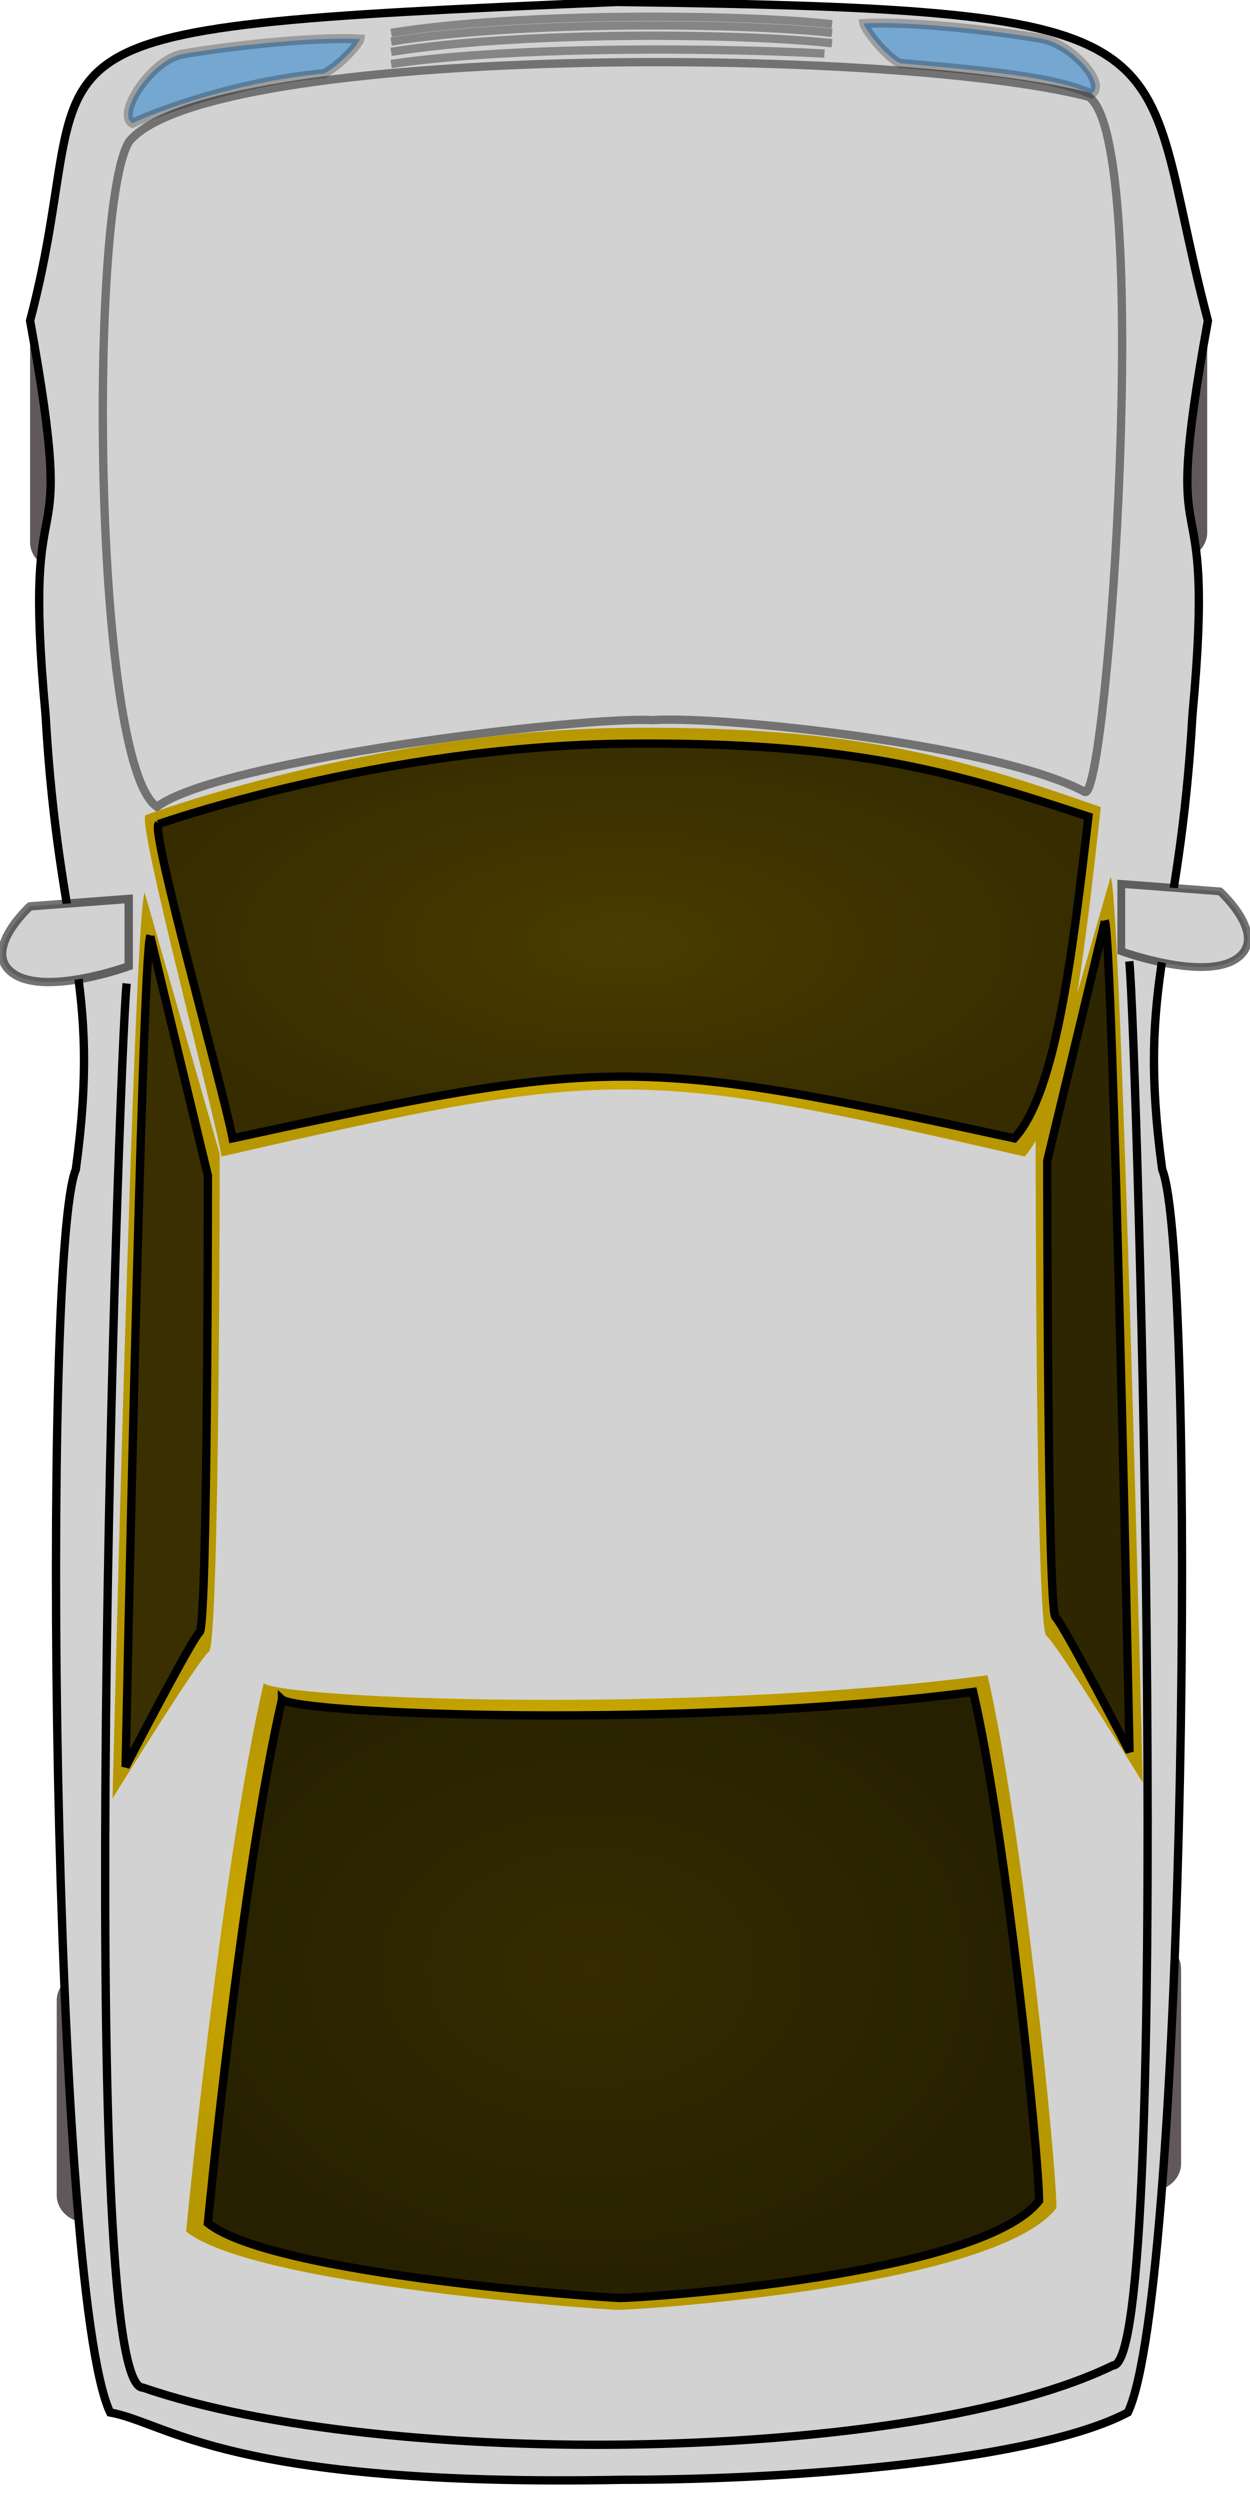 <svg width="100%" height="100%" viewBox="0 0 200 400" fill="none" xmlns="http://www.w3.org/2000/svg">
<g clip-path="url(#clip0_1152_251)">
<path d="M19.773 315.719H13.862C11.22 315.719 9.077 317.667 9.077 320.07V351.247C9.077 353.65 11.22 355.598 13.862 355.598H19.773C22.415 355.598 24.557 353.65 24.557 351.247V320.07C24.557 317.667 22.415 315.719 19.773 315.719Z" fill="#60585A"/>
<path d="M184.188 310.652H178.278C175.635 310.652 173.493 312.6 173.493 315.002V346.18C173.493 348.583 175.635 350.53 178.278 350.53H184.188C186.831 350.53 188.973 348.583 188.973 346.18V315.002C188.973 312.6 186.831 310.652 184.188 310.652Z" fill="#60585A"/>
<path d="M114.83 33.916C117.88 34.079 121.037 34.113 124.064 33.744C126.055 33.383 130.458 31.835 128.33 29.347C125.407 26.792 120.231 27.183 116.536 27.47L116.25 24.433C121.338 24.053 127.489 23.93 131.209 27.64C134.543 32.465 129.328 35.95 124.507 36.77C121.285 37.142 118.062 36.947 114.831 37.119V33.916H114.83Z" fill="#4A00AD"/>
<path d="M114.83 17.893C117.88 17.73 121.037 17.696 124.064 18.065C126.055 18.426 130.458 19.974 128.33 22.462C125.407 25.017 120.231 24.626 116.536 24.339L116.25 27.376C121.338 27.756 127.489 27.879 131.209 24.169C134.543 19.344 129.328 15.859 124.507 15.039C121.285 14.668 118.062 14.862 114.831 14.69V17.893H114.83Z" fill="#4A00AD"/>
<path d="M102.929 24.85C104.08 24.95 105.263 24.907 106.416 24.912C107.392 24.915 110.669 25.369 111.277 24.407C111.492 23.721 111.127 22.935 110.493 22.552C108.956 21.834 106.881 22.199 105.231 22.271C103.214 22.359 100.477 22.562 99.861 20.329C99.669 18.506 100.919 16.759 102.477 15.701C104.538 14.548 106.885 14.761 109.184 15.024C110.554 15.19 111.919 15.38 113.292 15.521L113.04 17.448C111.662 17.298 110.294 17.091 108.919 16.925C107.238 16.738 105.308 16.454 103.768 17.268C102.882 17.837 102.028 18.886 102.021 19.915C102.013 20.68 104.643 20.378 105.122 20.356C107.347 20.248 109.766 19.922 111.785 20.968C113.411 22.076 114.13 24.195 112.868 25.774C111.221 27.197 108.51 26.83 106.416 26.836C105.263 26.841 104.08 26.798 102.929 26.898V24.85Z" fill="#4A00AD"/>
<path d="M101.136 26.844C99.801 26.721 98.419 26.77 97.079 26.764C94.553 26.755 92.026 26.773 89.499 26.782C88.993 26.785 88.486 26.788 87.98 26.801V25.064C88.486 25.078 88.993 25.081 89.499 25.084C92.026 25.093 94.553 25.11 97.079 25.102C98.419 25.096 99.801 25.144 101.136 25.021V26.844Z" fill="#4A00AD"/>
<path d="M93.692 25.57C93.795 24.902 93.743 24.197 93.748 23.526C93.756 22.186 93.756 20.847 93.745 19.507C93.737 18.619 93.726 17.732 93.724 16.845C93.723 16.314 93.725 15.783 93.726 15.252H95.885C95.886 15.783 95.888 16.314 95.886 16.845C95.885 17.732 95.874 18.619 95.866 19.507C95.855 20.847 95.855 22.186 95.862 23.526C95.868 24.197 95.815 24.902 95.919 25.57H93.692Z" fill="#4A00AD"/>
<path d="M85.378 26.482C85.5 25.617 85.442 24.707 85.453 23.838C85.479 21.654 85.481 19.47 85.457 17.285C85.448 16.57 85.436 15.855 85.421 15.14H87.246C87.231 15.855 87.219 16.57 87.209 17.285C87.185 19.47 87.189 21.654 87.214 23.838C87.225 24.707 87.166 25.617 87.288 26.482H85.378Z" fill="#4A00AD"/>
<path d="M86.521 27.004C85.735 26.925 84.925 26.966 84.136 26.947C82.448 26.877 80.965 26.429 80.744 24.711C80.693 22.991 81.731 21.959 83.569 21.641C84.431 21.542 85.274 21.572 86.135 21.655L85.939 23.26C85.258 23.191 84.589 23.159 83.907 23.234C83.013 23.384 82.559 23.68 82.567 24.54C82.636 25.317 83.457 25.294 84.18 25.325C84.951 25.339 85.752 25.366 86.521 25.288V27.004Z" fill="#4A00AD"/>
<path d="M85.769 22.408C85.087 22.339 84.38 22.371 83.695 22.366C82.225 22.355 80.576 22.459 79.355 21.588C78.322 20.595 78.678 19.373 79.064 18.195C79.327 17.398 79.552 16.615 79.58 15.78C79.582 15.616 79.58 15.455 79.575 15.292L81.417 15.249C81.423 15.444 81.425 15.637 81.422 15.831C81.388 16.81 81.129 17.728 80.819 18.66C80.679 19.088 80.288 19.88 80.549 20.328C81.171 20.97 82.874 20.74 83.695 20.733C84.38 20.728 85.087 20.761 85.769 20.692V22.408Z" fill="#4A00AD"/>
<path d="M85.962 26.999H87.273V25.466H85.962V26.999Z" fill="#4A00AD"/>
<path fill-rule="evenodd" clip-rule="evenodd" d="M65.353 20.954C65.353 17.428 68.249 14.566 71.817 14.566C75.385 14.566 78.281 17.428 78.281 20.954C78.281 24.48 75.385 27.342 71.817 27.342C68.249 27.342 65.353 24.48 65.353 20.954ZM67.414 21.117C67.414 18.716 69.387 16.766 71.817 16.766C74.248 16.766 76.22 18.716 76.22 21.117C76.22 23.52 74.248 25.468 71.817 25.468C69.387 25.468 67.414 23.52 67.414 21.117Z" fill="#4A00AD"/>
<path d="M188.368 49.68H182.458C179.815 49.68 177.673 51.627 177.673 54.03V85.208C177.673 87.61 179.815 89.558 182.458 89.558H188.368C191.011 89.558 193.153 87.61 193.153 85.208V54.03C193.153 51.627 191.011 49.68 188.368 49.68Z" fill="#60585A"/>
<path d="M15.507 51.242H9.596C6.954 51.242 4.812 53.189 4.812 55.592V86.77C4.812 89.172 6.954 91.12 9.596 91.12H15.507C18.15 91.12 20.292 89.172 20.292 86.77V55.592C20.292 53.189 18.15 51.242 15.507 51.242Z" fill="#60585A"/>
<path fill-rule="evenodd" clip-rule="evenodd" d="M99.613 396.767C36.595 397.964 26.936 387.686 17.623 385.993C8.313 366.344 6.545 200.663 12.13 187.118C16.307 156.44 9.38 151.36 7.289 114.386C3.31 71.205 12.759 95.216 4.815 51.307C16.886 5.591 -5.85 4.66 98.737 0.313C194.716 1.53 181.201 5.591 193.267 51.307C185.323 95.217 194.772 71.205 190.793 114.386C188.702 151.358 181.775 156.438 185.951 187.118C191.537 200.662 189.769 366.342 180.459 385.993C165.883 393.672 127.256 396.767 99.606 396.767H99.613Z" fill="#D2D2D2" stroke="black" stroke-width="1.333"/>
<path fill-rule="evenodd" clip-rule="evenodd" d="M23.15 142.84L35.152 184.617C35.152 184.617 35.152 262.948 33.438 264.251C31.723 265.556 18.007 287.749 18.007 287.749C18.007 287.749 21.436 145.452 23.151 142.837L23.15 142.84Z" fill="url(#paint0_radial_1152_251)"/>
<path fill-rule="evenodd" clip-rule="evenodd" d="M177.701 140.306L165.699 182.083C165.699 182.083 165.699 260.415 167.413 261.717C169.128 263.022 182.844 285.216 182.844 285.216C182.844 285.216 179.415 142.918 177.7 140.303L177.701 140.306Z" fill="url(#paint1_radial_1152_251)"/>
<path fill-rule="evenodd" clip-rule="evenodd" d="M20.732 22.561C14.229 32.02 14.704 121.993 25.107 129.087C35.156 121.562 93.37 114.571 104.439 115.221C115.746 114.465 160.002 119.303 173.598 126.722C177.264 127.802 184.593 22.562 174.189 15.468C141.674 7.186 33.734 7.186 20.732 22.557V22.561Z" fill="#D2D2D2" stroke="black" stroke-opacity="0.459" stroke-width="1.333"/>
<path fill-rule="evenodd" clip-rule="evenodd" d="M23.276 130.43C23.276 130.43 59.799 116.8 100.546 116.451C137.237 116.127 153.807 121.328 176.126 129.13C173.421 153.836 170.715 177.241 163.952 185.043C101.731 170.738 97.674 170.738 35.453 185.043C34.098 177.244 21.924 131.729 23.277 130.432L23.276 130.43Z" fill="url(#paint2_radial_1152_251)"/>
<path fill-rule="evenodd" clip-rule="evenodd" d="M25.364 131.854C25.364 131.854 60.913 119.306 100.577 118.985C136.29 118.686 152.418 123.474 174.145 130.657C171.512 153.402 168.879 174.948 162.296 182.131C101.73 168.963 97.784 168.964 37.218 182.132C35.902 174.949 24.052 133.051 25.369 131.854L25.364 131.854Z" fill="black" fill-opacity="0.704" stroke="black" stroke-width="1.333"/>
<path fill-rule="evenodd" clip-rule="evenodd" d="M42.189 269.297C35.295 299.381 29.781 357.044 29.781 357.044C40.81 365.818 97.335 369.579 98.718 369.579C102.854 369.579 159.378 365.818 169.031 353.283C169.031 345.762 163.516 291.861 158.001 268.044C109.748 274.312 44.951 271.805 42.193 269.298L42.189 269.297Z" fill="url(#paint3_radial_1152_251)"/>
<path fill-rule="evenodd" clip-rule="evenodd" d="M45.114 271.911C38.53 300.641 33.264 355.706 33.264 355.706C43.797 364.085 97.776 367.677 99.097 367.677C103.047 367.677 157.026 364.085 166.245 352.115C166.245 344.932 160.978 293.459 155.711 270.712C109.63 276.697 47.75 274.303 45.114 271.909V271.911Z" fill="black" fill-opacity="0.786" stroke="black" stroke-width="1.333"/>
<path fill-rule="evenodd" clip-rule="evenodd" d="M179.406 141.426L195.206 142.623C195.206 142.623 203.106 149.805 197.839 153.396C192.572 156.988 179.406 152.2 179.406 152.2V141.426Z" fill="#D2D2D2" stroke="black" stroke-opacity="0.553" stroke-width="1.25"/>
<path fill-rule="evenodd" clip-rule="evenodd" d="M20.591 143.823L4.792 145.02C4.792 145.02 -3.108 152.202 2.159 155.793C7.425 159.385 20.591 154.597 20.591 154.597V143.823Z" fill="#D2D2D2" stroke="black" stroke-opacity="0.547" stroke-width="1.333"/>
<path fill-rule="evenodd" clip-rule="evenodd" d="M29.306 8.627C24.277 9.425 18.538 18.255 21.178 19.726C27.465 16.843 39.752 12.882 51.822 11.778C54.211 10.613 57.472 7.037 57.595 6.24C49.299 5.811 34.792 7.646 29.306 8.627Z" fill="#2E87CF" fill-opacity="0.566" stroke="black" stroke-opacity="0.252" stroke-width="1.443"/>
<path fill-rule="evenodd" clip-rule="evenodd" d="M166.476 6.139C171.505 6.936 177.244 13.554 174.604 15.026C168.318 12.143 156.03 11.223 143.96 10.119C141.571 8.953 138.312 4.549 138.186 3.751C146.483 3.322 160.99 5.158 166.476 6.139Z" fill="#2E87CF" fill-opacity="0.566" stroke="black" stroke-opacity="0.252" stroke-width="1.443"/>
<path d="M62.583 5.26C83.259 1.943 118.226 2.219 133.125 3.877" stroke="black" stroke-opacity="0.371" stroke-width="1.333"/>
<path d="M62.583 6.643C83.259 3.325 118.226 3.601 133.125 5.26" stroke="black" stroke-opacity="0.371" stroke-width="1.333"/>
<path d="M62.583 8.301C83.259 4.983 118.226 5.259 133.125 6.918" stroke="black" stroke-opacity="0.371" stroke-width="1.333"/>
<path d="M62.583 10.236C83.259 7.195 117.314 7.748 131.91 8.577" stroke="black" stroke-opacity="0.371" stroke-width="1.333"/>
<path fill-rule="evenodd" clip-rule="evenodd" d="M24.048 149.808L33.264 188.115C33.264 188.115 33.264 259.94 31.948 261.136C30.631 262.333 20.098 282.683 20.098 282.683C20.098 282.683 22.731 152.203 24.048 149.806V149.808Z" fill="black" fill-opacity="0.686" stroke="black" stroke-width="1.333"/>
<path d="M20.259 157.358C18.959 170.364 11.904 382.072 22.86 382.016C61.793 395.428 146.376 393.967 178.089 378.468C187.859 378.432 181.99 166.813 180.689 153.811" stroke="black" stroke-width="1.333"/>
<path fill-rule="evenodd" clip-rule="evenodd" d="M176.776 147.416L167.56 185.723C167.56 185.723 167.56 257.548 168.876 258.744C170.193 259.941 180.726 280.291 180.726 280.291C180.726 280.291 178.093 149.81 176.776 147.414V147.416Z" fill="black" fill-opacity="0.748" stroke="black" stroke-width="1.333"/>
</g>
<defs>
<radialGradient id="paint0_radial_1152_251" cx="0" cy="0" r="1" gradientUnits="userSpaceOnUse" gradientTransform="translate(4.289 200.569) scale(3.453 29.181)">
<stop stop-color="#F8CE00"/>
<stop offset="1" stop-color="#B79700"/>
</radialGradient>
<radialGradient id="paint1_radial_1152_251" cx="0" cy="0" r="1" gradientUnits="userSpaceOnUse" gradientTransform="translate(196.564 198.035) rotate(180) scale(3.453 29.181)">
<stop stop-color="#F8CE00"/>
<stop offset="1" stop-color="#B79700"/>
</radialGradient>
<radialGradient id="paint2_radial_1152_251" cx="0" cy="0" r="1" gradientUnits="userSpaceOnUse" gradientTransform="translate(99.658 150.739) scale(76.481 34.304)">
<stop stop-color="#F8CE00"/>
<stop offset="1" stop-color="#B79700"/>
</radialGradient>
<radialGradient id="paint3_radial_1152_251" cx="0" cy="0" r="1" gradientUnits="userSpaceOnUse" gradientTransform="translate(94.646 314.847) scale(75.199 54.833)">
<stop stop-color="#F8CE00"/>
<stop offset="1" stop-color="#B79700"/>
</radialGradient>
<clipPath id="clip0_1152_251">
<rect width="200" height="400" fill="white"/>
</clipPath>
</defs>
</svg>
